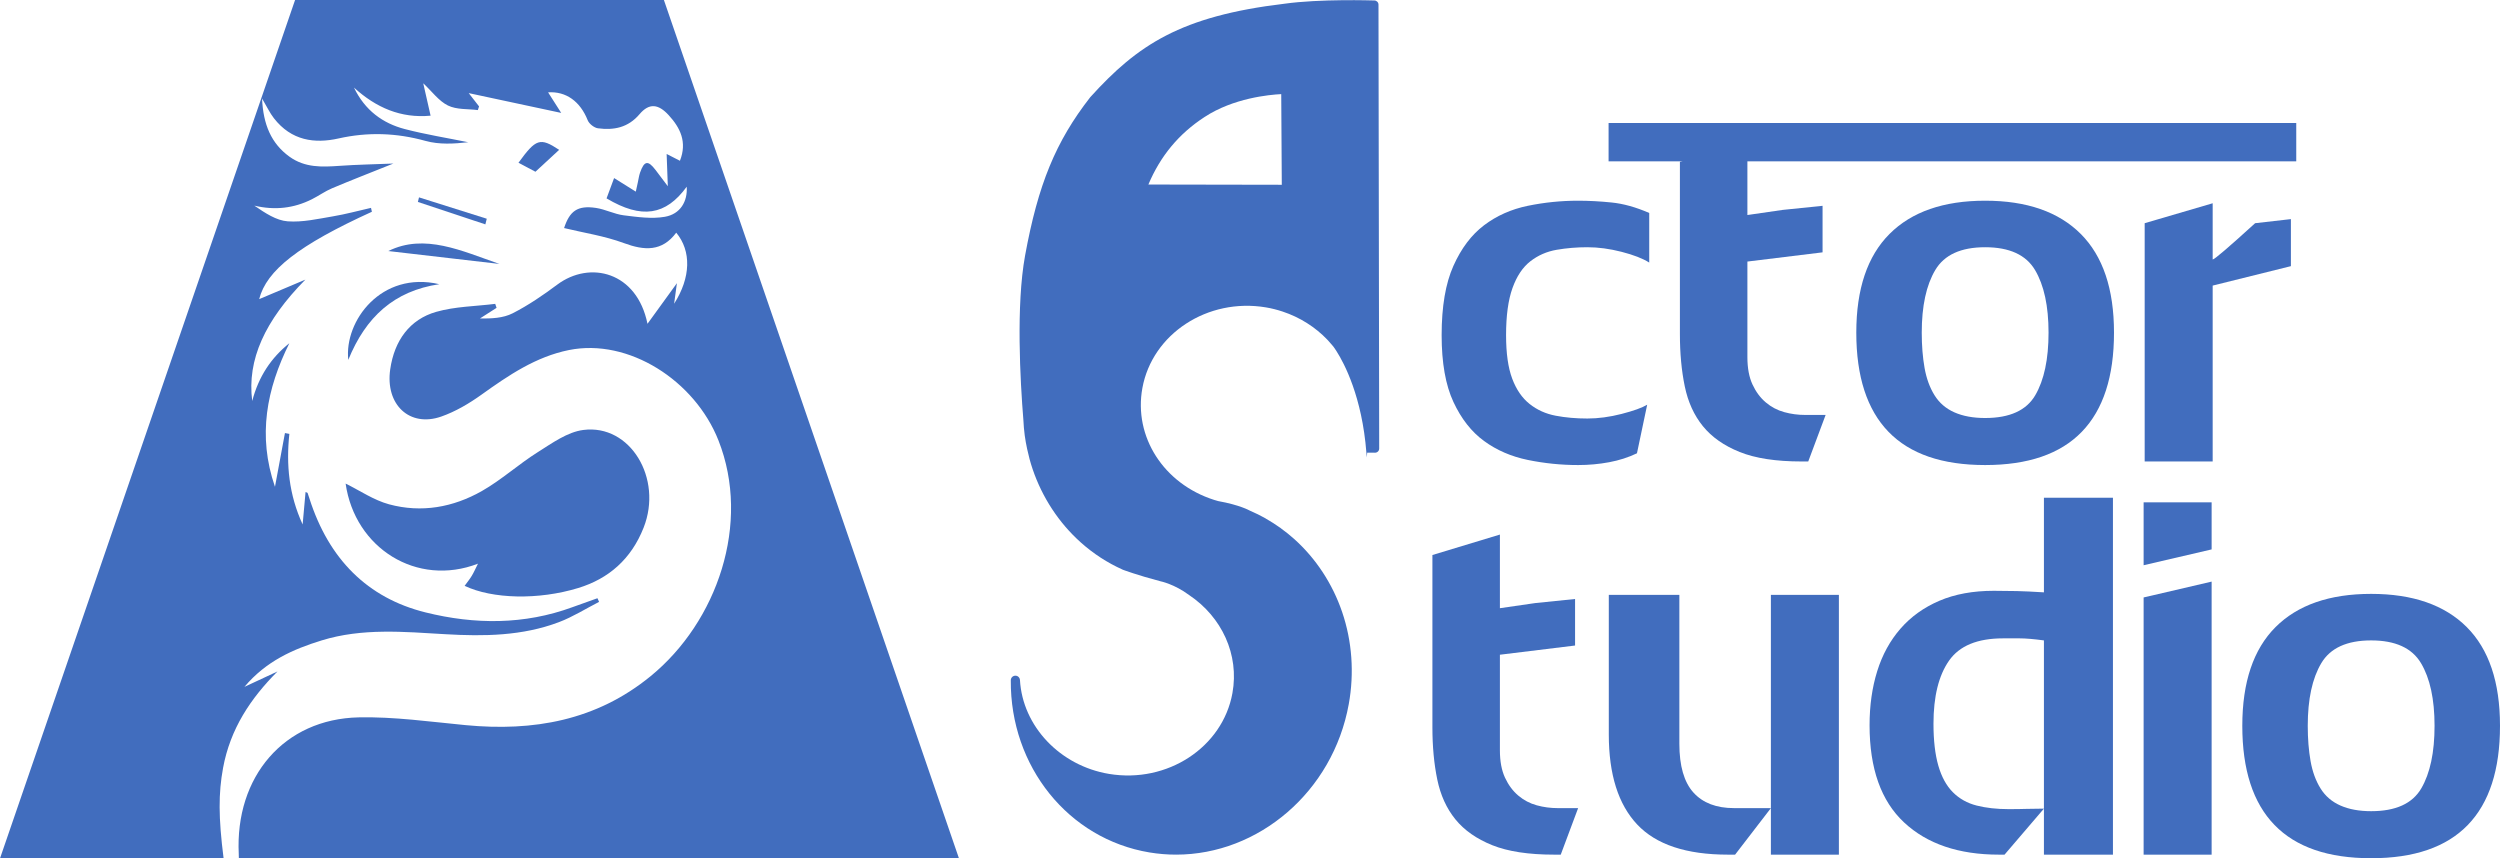 <?xml version="1.0" encoding="UTF-8" standalone="no"?>
<!DOCTYPE svg PUBLIC "-//W3C//DTD SVG 1.1//EN" "http://www.w3.org/Graphics/SVG/1.1/DTD/svg11.dtd">
<!-- Created with Vectornator (http://vectornator.io/) -->
<svg height="100%" stroke-miterlimit="10" style="fill-rule:nonzero;clip-rule:evenodd;stroke-linecap:round;stroke-linejoin:round;" version="1.1" viewBox="0 0 383.862 131.8" width="100%" xml:space="preserve" xmlns="http://www.w3.org/2000/svg" xmlns:vectornator="http://vectornator.io" xmlns:xlink="http://www.w3.org/1999/xlink">
<defs/>
<g id="layer1" vectornator:layerName="layer1">
<path d="M74.739 33.584C71.271 32.491 67.804 31.397 64.336 30.304C64.279 30.538 64.221 30.773 64.164 31.008C67.618 32.156 71.072 33.304 74.525 34.452C74.597 34.163 74.668 33.873 74.739 33.584" fill="#416dbe" fill-rule="nonzero" opacity="1" stroke="none" vectornator:layerName="path"/>
<path d="M76.685 40.526C70.931 38.54 65.189 35.787 59.622 38.547C65.058 39.177 70.872 39.851 76.685 40.526" fill="#416dbe" fill-rule="nonzero" opacity="1" stroke="none" vectornator:layerName="path"/>
<path d="M71.341 89.954C75.597 91.977 82.659 92.157 88.783 90.287C93.442 88.864 96.917 85.865 98.829 81.006C101.799 73.46 96.77 65.085 89.563 66.018C87.11 66.336 84.779 68.04 82.572 69.427C79.633 71.273 77.001 73.682 73.999 75.389C69.593 77.894 64.722 78.789 59.726 77.431C57.388 76.797 55.227 75.311 53.068 74.25C54.489 84.18 64.009 90.167 73.39 86.548C72.998 87.328 72.752 87.901 72.435 88.421C72.115 88.949 71.724 89.424 71.341 89.954" fill="#416dbe" fill-rule="nonzero" opacity="1" stroke="none" vectornator:layerName="path"/>
<path d="M34.245 117.934C35.358 111.893 38.487 107.229 42.61 103.095C41.012 103.84 39.414 104.586 37.531 105.464C40.865 101.502 45.008 99.684 49.399 98.329C55.607 96.413 62.017 97.005 68.388 97.379C74.329 97.727 80.203 97.649 85.802 95.535C87.945 94.725 89.93 93.467 91.986 92.414C91.902 92.227 91.819 92.04 91.735 91.854C90.452 92.313 89.165 92.762 87.885 93.232C80.517 95.935 72.923 95.918 65.328 94.03C56.441 91.821 50.482 85.858 47.509 76.534C47.419 76.251 47.33 75.967 47.229 75.688C47.215 75.653 47.138 75.643 46.917 75.545C46.771 77.174 46.628 78.755 46.468 80.528C44.36 75.947 43.923 71.35 44.43 66.621C44.204 66.579 43.978 66.536 43.752 66.494C43.248 69.207 42.744 71.921 42.22 74.744C39.51 66.893 40.952 59.684 44.428 52.702C41.642 54.927 39.715 57.801 38.726 61.571C37.912 55.212 40.694 49.211 46.891 42.932C44.481 43.951 42.071 44.969 39.794 45.932C40.915 41.521 45.847 37.643 57.101 32.516C57.056 32.316 57.011 32.117 56.966 31.917C55.014 32.36 53.078 32.892 51.106 33.222C48.81 33.606 46.473 34.153 44.175 33.985C42.431 33.857 40.721 32.72 39.051 31.574C42.204 32.326 45.115 31.983 47.883 30.597C48.935 30.071 49.908 29.363 50.985 28.909C53.993 27.64 57.036 26.461 60.399 25.112C57.525 25.228 54.816 25.274 52.121 25.465C49.462 25.653 46.827 25.774 44.449 24.058C41.652 22.038 40.414 19.132 40.238 15.125C40.992 16.396 41.431 17.348 42.049 18.143C44.741 21.618 48.33 22.078 51.976 21.26C56.471 20.253 60.846 20.391 65.348 21.638C67.448 22.219 69.699 22.085 71.894 21.839C68.642 21.177 65.361 20.655 62.144 19.815C58.781 18.937 56.033 16.953 54.351 13.449C57.755 16.538 61.552 18.189 66.115 17.762C65.728 16.058 65.371 14.481 64.986 12.787C66.323 14.039 67.39 15.524 68.779 16.201C70.138 16.864 71.826 16.702 73.37 16.902C73.433 16.714 73.496 16.527 73.558 16.339C72.971 15.584 72.384 14.83 71.97 14.298C76.476 15.262 81.079 16.247 86.171 17.337C85.361 16.066 84.742 15.097 84.156 14.179C86.915 13.994 89.091 15.575 90.238 18.465C90.459 19.021 91.241 19.623 91.806 19.698C94.236 20.02 96.427 19.617 98.198 17.534C99.674 15.796 101.075 15.938 102.675 17.686C104.451 19.627 105.537 21.805 104.401 24.686C103.779 24.368 103.186 24.064 102.359 23.64C102.414 25.16 102.465 26.517 102.54 28.594C101.646 27.409 101.151 26.748 100.65 26.091C99.501 24.581 98.921 24.672 98.281 26.496C98.114 26.973 98.048 27.494 97.937 27.996C97.829 28.481 97.723 28.968 97.624 29.424C96.452 28.691 95.372 28.016 94.292 27.341C93.9 28.396 93.509 29.451 93.134 30.46C98.532 33.677 102.231 33.082 105.443 28.667C105.588 30.921 104.477 32.869 102.088 33.287C100.056 33.643 97.869 33.32 95.769 33.06C94.334 32.882 92.947 32.141 91.511 31.926C88.66 31.5 87.469 32.41 86.613 35.017C89.646 35.753 92.818 36.222 95.802 37.328C98.964 38.5 101.651 38.649 103.834 35.726C106.17 38.547 106.084 42.6 103.507 46.637C103.67 45.434 103.784 44.599 103.936 43.482C102.335 45.691 100.936 47.622 99.418 49.718C97.804 41.725 90.573 39.959 85.556 43.708C83.378 45.335 81.111 46.883 78.716 48.105C77.244 48.856 75.452 48.923 73.689 48.902C74.542 48.357 75.394 47.812 76.246 47.267C76.177 47.063 76.108 46.86 76.038 46.656C73.009 47.036 69.879 47.053 66.974 47.883C62.929 49.039 60.553 52.264 59.914 56.713C59.135 62.142 62.902 65.661 67.756 63.96C69.936 63.196 72.021 61.965 73.929 60.6C78.096 57.617 82.272 54.776 87.359 53.748C96.501 51.903 106.68 58.413 110.315 67.621C115.34 80.352 110.135 95.459 99.892 103.83C91.542 110.656 81.881 112.331 71.495 111.341C66.027 110.82 60.526 110.032 55.08 110.148C43.626 110.394 36.07 119.238 36.66 131.128C36.669 131.259 36.672 131.491 36.675 131.8L147.245 131.8L101.939 2.13151e-06L45.307 2.13151e-06L7.73368e-06 131.8L34.333 131.8C33.532 125.499 33.537 121.789 34.247 117.934" fill="#416dbe" fill-rule="nonzero" opacity="1" stroke="none" vectornator:layerName="path"/>
<path d="M53.476 55.26C56.148 48.684 60.496 44.673 67.453 43.636C58.544 41.559 52.83 49.291 53.476 55.26" fill="#416dbe" fill-rule="nonzero" opacity="1" stroke="none" vectornator:layerName="path"/>
<path d="M79.61 24.991C80.478 25.451 81.339 25.907 82.213 26.37C83.397 25.277 84.566 24.197 85.855 23.007C82.924 21.073 82.298 21.289 79.61 24.991" fill="#416dbe" fill-rule="nonzero" opacity="1" stroke="none" vectornator:layerName="path"/>
<path d="M231.249 51.465C231.249 54.24 231.562 56.463 232.191 58.138C232.818 59.813 233.708 61.109 234.86 62.024C236.011 62.941 237.346 63.543 238.864 63.83C240.381 64.118 242.005 64.262 243.731 64.262C245.406 64.262 247.159 64.026 248.992 63.555C250.823 63.084 252.132 62.613 252.917 62.142L251.347 69.6C250.038 70.228 248.611 70.687 247.068 70.974C245.523 71.261 243.939 71.406 242.318 71.406C239.701 71.406 237.123 71.143 234.585 70.621C232.046 70.098 229.808 69.129 227.873 67.716C225.935 66.303 224.366 64.301 223.162 61.71C221.958 59.12 221.356 55.704 221.356 51.465C221.356 47.068 221.958 43.523 223.162 40.827C224.366 38.132 225.935 36.051 227.873 34.585C229.808 33.121 232.046 32.126 234.585 31.602C237.123 31.08 239.701 30.817 242.318 30.817C243.939 30.817 245.655 30.909 247.461 31.092C249.266 31.276 251.189 31.812 253.231 32.701L253.231 40.316C252.236 39.688 250.823 39.139 248.992 38.668C247.159 38.197 245.406 37.961 243.731 37.961C242.109 37.961 240.539 38.093 239.021 38.354C237.502 38.616 236.155 39.205 234.977 40.121C233.801 41.037 232.884 42.411 232.23 44.242C231.575 46.075 231.249 48.481 231.249 51.465" fill="#416dbe" fill-rule="nonzero" opacity="1" stroke="none" vectornator:layerName="path"/>
<path d="M277.646 70.857L276.626 70.857C272.7 70.857 269.533 70.373 267.126 69.404C264.718 68.436 262.834 67.115 261.473 65.439C260.112 63.765 259.183 61.724 258.686 59.316C258.188 56.909 257.941 54.24 257.941 51.308L257.941 24.85L268.304 21.71L268.304 33.016L273.721 32.23L279.845 31.602L279.845 38.746L268.304 40.16L268.304 54.841C268.304 56.516 268.565 57.916 269.089 59.041C269.611 60.167 270.292 61.082 271.13 61.789C271.967 62.495 272.909 62.993 273.956 63.28C275.003 63.568 276.076 63.712 277.176 63.712L280.315 63.712L277.646 70.857" fill="#416dbe" fill-rule="nonzero" opacity="1" stroke="none" vectornator:layerName="path"/>
<path d="M304.809 64.183C308.578 64.183 311.141 63.019 312.503 60.689C313.863 58.361 314.544 55.155 314.544 51.072C314.544 46.99 313.85 43.785 312.464 41.455C311.076 39.126 308.525 37.961 304.809 37.961C301.093 37.961 298.541 39.126 297.154 41.455C295.767 43.785 295.074 46.99 295.074 51.072C295.074 53.062 295.218 54.868 295.506 56.489C295.793 58.112 296.304 59.512 297.037 60.689C297.769 61.867 298.79 62.744 300.099 63.32C301.406 63.896 302.976 64.183 304.809 64.183ZM304.809 71.406C298.215 71.406 293.268 69.705 289.97 66.303C286.674 62.901 285.025 57.824 285.025 51.072C285.025 44.373 286.725 39.323 290.128 35.92C293.529 32.518 298.423 30.817 304.809 30.817C311.194 30.817 316.088 32.518 319.49 35.92C322.892 39.323 324.594 44.373 324.594 51.072C324.594 57.824 322.944 62.901 319.647 66.303C316.35 69.705 311.404 71.406 304.809 71.406" fill="#416dbe" fill-rule="nonzero" opacity="1" stroke="none" vectornator:layerName="path"/>
<path d="M339.745 70.857L329.304 70.857L329.304 34.271L339.745 31.209L339.745 39.846C340.007 39.846 342.179 37.988 346.262 34.271L351.757 33.643L351.757 40.866L339.745 43.85L339.745 70.857" fill="#416dbe" fill-rule="nonzero" opacity="1" stroke="none" vectornator:layerName="path"/>
<path d="M239.644 131.226L238.624 131.226C234.698 131.226 231.531 130.743 229.124 129.774C226.716 128.805 224.832 127.485 223.471 125.809C222.11 124.134 221.181 122.093 220.684 119.686C220.186 117.279 219.939 114.609 219.939 111.678L219.939 85.22L230.302 82.08L230.302 93.385L235.72 92.6L241.843 91.972L241.843 99.116L230.302 100.529L230.302 115.21C230.302 116.886 230.563 118.286 231.087 119.411C231.609 120.537 232.29 121.452 233.128 122.159C233.965 122.866 234.907 123.363 235.954 123.65C237.001 123.938 238.074 124.082 239.174 124.082L242.313 124.082L239.644 131.226" fill="#416dbe" fill-rule="nonzero" opacity="1" stroke="none" vectornator:layerName="path"/>
<path d="M282.352 131.226L271.911 131.226L271.911 91.343L282.352 91.343L282.352 131.226ZM266.415 131.226L265.315 131.226C258.929 131.226 254.285 129.683 251.381 126.594C248.475 123.506 247.023 118.9 247.023 112.777L247.023 91.343L257.857 91.343L257.857 114.19C257.857 117.592 258.576 120.091 260.016 121.687C261.456 123.285 263.536 124.082 266.258 124.082L271.911 124.082L266.415 131.226" fill="#416dbe" fill-rule="nonzero" opacity="1" stroke="none" vectornator:layerName="path"/>
<path d="M308.417 124.239C309.515 124.239 310.43 124.225 311.164 124.2C311.896 124.175 312.786 124.161 313.834 124.161L313.834 98.331C312.263 98.122 311.019 98.017 310.104 98.017C309.188 98.017 308.338 98.017 307.554 98.017C303.628 98.017 300.866 99.156 299.27 101.432C297.674 103.708 296.876 106.941 296.876 111.128C296.876 113.693 297.124 115.838 297.621 117.566C298.118 119.292 298.864 120.655 299.859 121.648C300.853 122.643 302.07 123.324 303.51 123.689C304.949 124.056 306.584 124.239 308.417 124.239L308.417 124.239ZM306.925 131.226C300.749 131.226 295.894 129.578 292.361 126.28C288.828 122.983 287.062 118.011 287.062 111.364C287.062 108.329 287.455 105.553 288.24 103.041C289.024 100.529 290.215 98.358 291.811 96.526C293.408 94.694 295.396 93.268 297.778 92.247C300.159 91.226 302.946 90.715 306.139 90.715C307.396 90.715 308.574 90.73 309.673 90.755C310.771 90.781 312.158 90.847 313.834 90.952L313.834 76.427L324.432 76.427L324.432 131.226L313.834 131.226L313.834 124.161L307.788 131.226L306.925 131.226" fill="#416dbe" fill-rule="nonzero" opacity="1" stroke="none" vectornator:layerName="path"/>
<path d="M339.584 131.226L329.142 131.226L329.142 91.736L339.584 89.302L339.584 131.226ZM329.142 77.133L339.584 77.133L339.584 84.357L329.142 86.79L329.142 77.133" fill="#416dbe" fill-rule="nonzero" opacity="1" stroke="none" vectornator:layerName="path"/>
<path d="M364.078 124.553C367.846 124.553 370.41 123.388 371.772 121.059C373.132 118.731 373.813 115.525 373.813 111.442C373.813 107.36 373.119 104.154 371.732 101.825C370.345 99.497 367.794 98.331 364.078 98.331C360.361 98.331 357.809 99.497 356.424 101.825C355.036 104.154 354.343 107.36 354.343 111.442C354.343 113.432 354.487 115.237 354.775 116.859C355.062 118.482 355.572 119.882 356.305 121.059C357.038 122.237 358.058 123.114 359.368 123.689C360.676 124.266 362.246 124.553 364.078 124.553ZM364.078 131.776C357.483 131.776 352.538 130.076 349.24 126.672C345.942 123.271 344.294 118.194 344.294 111.442C344.294 104.744 345.994 99.693 349.396 96.289C352.799 92.888 357.692 91.187 364.078 91.187C370.464 91.187 375.356 92.888 378.76 96.289C382.161 99.693 383.862 104.744 383.862 111.442C383.862 118.194 382.214 123.271 378.916 126.672C375.619 130.076 370.673 131.776 364.078 131.776" fill="#416dbe" fill-rule="nonzero" opacity="1" stroke="none" vectornator:layerName="path"/>
<path d="M184.953 17.966C189.384 15.058 194.888 14.542 196.727 14.452L196.812 28.371L176.328 28.333C178.184 23.934 181.016 20.529 184.953 17.966ZM211.66 0.711C211.659 0.368 211.387 0.086 211.044 0.075C210.705 0.064 202.684-0.194 197.2 0.575C181.274 2.479 174.675 6.896 167.418 14.907C167.406 14.919 167.398 14.933 167.388 14.943C162.101 21.729 159.393 28.315 157.395 39.245C155.999 46.882 156.642 58.427 157.135 64.497C157.175 65.288 157.236 66.077 157.342 66.859C157.436 67.553 157.563 68.242 157.709 68.925C157.932 69.977 158.209 71.017 158.554 72.034C160.032 76.384 162.578 80.266 165.918 83.261C167.876 85.017 170.039 86.417 172.367 87.459L172.364 87.465C172.364 87.465 174.637 88.323 178.192 89.254C178.192 89.254 180.311 89.673 182.593 91.374C187.604 94.742 190.303 100.501 189.233 106.426C187.73 114.753 179.23 120.32 170.286 118.83C162.765 117.579 157.013 111.515 156.609 104.413C156.586 104.033 156.268 103.734 155.889 103.748C155.509 103.759 155.205 104.067 155.202 104.447C155.101 117.699 164.054 128.818 176.491 130.887C177.863 131.115 179.23 131.225 180.584 131.225C193.227 131.225 204.666 121.583 207.098 108.106C207.959 103.338 207.606 98.451 206.078 93.97C204.599 89.633 202.058 85.761 198.726 82.768C198.717 82.76 198.706 82.751 198.697 82.743C198.081 82.192 197.409 81.65 196.698 81.135C196.673 81.109 196.645 81.083 196.613 81.061C196.608 81.058 196.602 81.053 196.596 81.05C196.574 81.033 196.549 81.02 196.524 81.006C195.862 80.535 195.151 80.08 194.41 79.659C194.39 79.645 194.372 79.631 194.35 79.619C194.328 79.602 194.305 79.588 194.282 79.575C193.542 79.158 192.753 78.769 191.944 78.422C191.922 78.411 191.897 78.4 191.865 78.385C191.865 78.385 190.39 77.539 187.043 76.938C186.894 76.893 186.737 76.851 186.593 76.806C186.564 76.798 186.533 76.789 186.503 76.786C186.517 76.788 186.532 76.792 186.529 76.789C186.5 76.778 186.457 76.764 186.404 76.751C178.671 74.273 174.046 67.062 175.405 59.591C176.92 51.258 185.428 45.698 194.374 47.197C195.253 47.344 196.105 47.563 196.93 47.836C199.607 48.723 201.969 50.234 203.82 52.173C203.862 52.219 203.911 52.271 203.955 52.319C204.214 52.597 204.464 52.881 204.701 53.175C204.701 53.175 204.873 53.395 205.151 53.823C205.176 53.862 205.202 53.903 205.226 53.943C206.389 55.768 209.138 60.917 209.802 69.501C209.822 69.744 209.845 69.978 209.86 70.226C209.861 70.227 209.861 70.228 209.861 70.229C209.861 70.227 209.89 69.965 209.927 69.502L211.125 69.51C211.127 69.51 211.128 69.51 211.131 69.51C211.3 69.51 211.461 69.444 211.581 69.325C211.701 69.205 211.769 69.042 211.768 68.871L211.659 0.71" fill="#416dbe" fill-rule="nonzero" opacity="1" stroke="none" vectornator:layerName="path"/>
<path d="M352.577 24.773L246.99 24.773L246.99 18.886L352.577 18.886L352.577 24.773" fill="#416dbe" fill-rule="nonzero" opacity="1" stroke="none" vectornator:layerName="path"/>
</g>
</svg>
